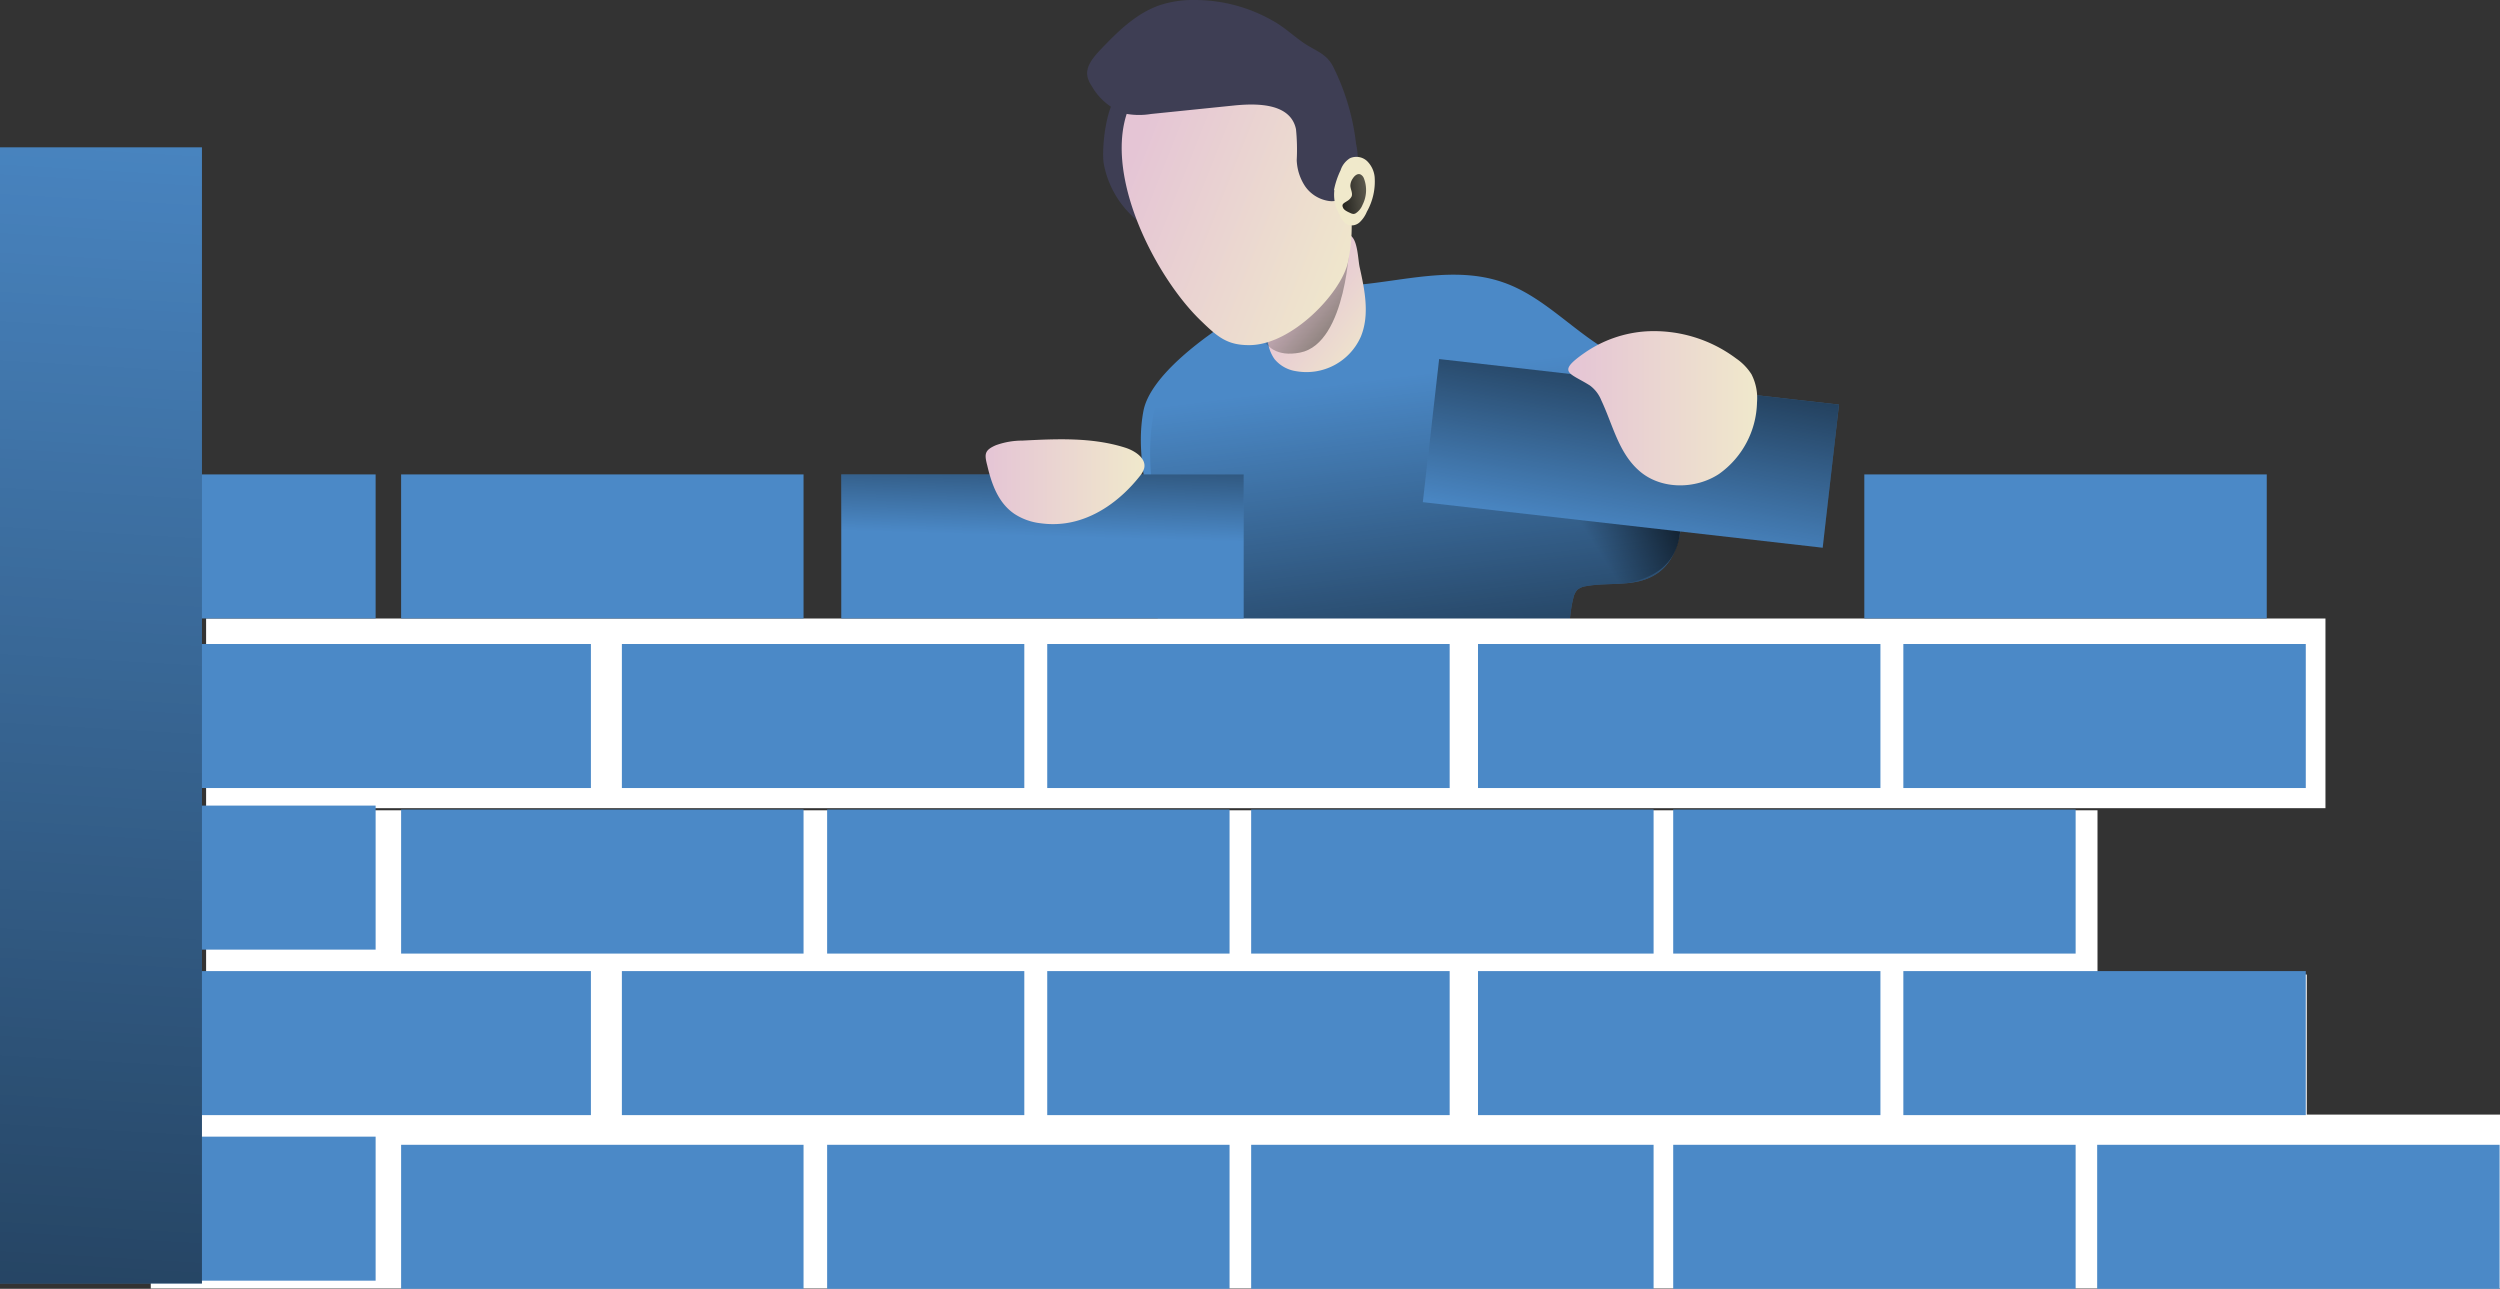 <svg xmlns="http://www.w3.org/2000/svg" xmlns:xlink="http://www.w3.org/1999/xlink" viewBox="0 0 378.57 195.16"><rect x="0" y="0" width="378.57" height="195.16" fill="#333333" stroke="none"/><defs><style>.cls-1{fill:#4b89c7;}.cls-2{fill:url(#Degradado_sin_nombre_11);}.cls-3{fill:url(#Degradado_sin_nombre_11-2);}.cls-4{fill:#fff;}.cls-5{fill:url(#Degradado_sin_nombre_12);}.cls-6{fill:url(#Degradado_sin_nombre_11-3);}.cls-7{fill:#3e3e54;}.cls-8{fill:url(#Degradado_sin_nombre_11-4);}.cls-9{fill:url(#Degradado_sin_nombre_11-5);}.cls-10{fill:url(#Degradado_sin_nombre_11-6);}.cls-11{fill:url(#Degradado_sin_nombre_12-2);}.cls-12{fill:url(#Degradado_sin_nombre_12-3);}.cls-13{fill:url(#Degradado_sin_nombre_12-4);}.cls-14{fill:url(#Degradado_sin_nombre_11-7);}.cls-15{fill:url(#Degradado_sin_nombre_12-5);}</style><linearGradient id="Degradado_sin_nombre_11" x1="114.84" y1="134.33" x2="124.41" y2="58.31" gradientTransform="matrix(1.09, 0, 0, -1.09, 86.5, 203.46)" gradientUnits="userSpaceOnUse"><stop offset="0" stop-opacity="0"/><stop offset="0.99"/></linearGradient><linearGradient id="Degradado_sin_nombre_11-2" x1="141.7" y1="111.61" x2="157.09" y2="121.37" xlink:href="#Degradado_sin_nombre_11"/><linearGradient id="Degradado_sin_nombre_12" x1="-3708.64" y1="772.16" x2="-3693.98" y2="772.16" gradientTransform="matrix(0.86, 0.66, 0.66, -0.86, 2865.96, 3168.98)" gradientUnits="userSpaceOnUse"><stop offset="0" stop-color="#e5c5d5"/><stop offset="0.42" stop-color="#ead4d1"/><stop offset="1" stop-color="#f0e9cb"/></linearGradient><linearGradient id="Degradado_sin_nombre_11-3" x1="98.97" y1="149.68" x2="120.65" y2="131.85" xlink:href="#Degradado_sin_nombre_11"/><linearGradient id="Degradado_sin_nombre_11-4" x1="145.62" y1="112.04" x2="153.79" y2="158.22" gradientTransform="matrix(0.12, 1.08, 1.08, -0.12, 94.86, -75.51)" xlink:href="#Degradado_sin_nombre_11"/><linearGradient id="Degradado_sin_nombre_11-5" x1="14.6" y1="183.09" x2="15.35" y2="209.75" gradientTransform="matrix(1.09, 0, 0, -1.09, 142.03, 280.75)" xlink:href="#Degradado_sin_nombre_11"/><linearGradient id="Degradado_sin_nombre_11-6" x1="-111.38" y1="250.62" x2="-131.65" y2="-98.52" gradientTransform="matrix(1.09, 0, 0, -1.09, 142.03, 280.75)" xlink:href="#Degradado_sin_nombre_11"/><linearGradient id="Degradado_sin_nombre_12-2" x1="139.08" y1="130.43" x2="165.36" y2="130.43" gradientTransform="matrix(1.09, 0, 0, -1.09, 86.5, 203.46)" xlink:href="#Degradado_sin_nombre_12"/><linearGradient id="Degradado_sin_nombre_12-3" x1="-2037.06" y1="824.8" x2="-2000.69" y2="824.8" gradientTransform="matrix(1.01, 0.4, 0.4, -1.01, 1902.68, 1662.27)" xlink:href="#Degradado_sin_nombre_12"/><linearGradient id="Degradado_sin_nombre_12-4" x1="-2002.91" y1="834.53" x2="-2004.69" y2="828.24" gradientTransform="matrix(1.01, 0.4, 0.4, -1.01, 1902.68, 1662.27)" xlink:href="#Degradado_sin_nombre_12"/><linearGradient id="Degradado_sin_nombre_11-7" x1="-1999.86" y1="833.24" x2="-2013.28" y2="825.97" gradientTransform="matrix(1.01, 0.4, 0.4, -1.01, 1902.68, 1662.27)" xlink:href="#Degradado_sin_nombre_11"/><linearGradient id="Degradado_sin_nombre_12-5" x1="57.74" y1="120.19" x2="79.91" y2="120.19" gradientTransform="matrix(1.09, 0, 0, -1.09, 86.5, 203.46)" xlink:href="#Degradado_sin_nombre_12"/></defs><g id="Capa_2" data-name="Capa 2"><g id="Layer_1" data-name="Layer 1"><path class="cls-1" d="M227.57,42.74C234.18,45,238.9,51,245.19,54a12.66,12.66,0,0,1,2.5,1.37,8.61,8.61,0,0,1,1.74,2c3.76,5.5,5.18,12.31,5.29,19,.06,3.87-.58,8.28-3.78,10.46s-7.14,1.27-10.76,1.93a2.66,2.66,0,0,0-1.34.56,2.71,2.71,0,0,0-.59,1.23c-1,3.86-.32,8.12-2,11.73a12.85,12.85,0,0,1-5,5.33c-5,3.12-11,3.73-16.91,4.08a275.3,275.3,0,0,1-28.44.22c-2.76-.11-5.79-.39-7.72-2.36a8.79,8.79,0,0,1-1.87-3.26c-1.61-4.7-1.3-9.84-.77-14.78,1.09-9.77-4.22-19.55-2.4-29.24,1-5.43,9.56-11.54,14.28-14.43,2.83-1.72,6.24-2,9.23-3.25s4.92-1.21,8.28-1.4C212.42,42.6,220.23,40.2,227.57,42.74Z"/><path class="cls-2" d="M227.57,42.74C234.18,45,238.9,51,245.19,54a12.66,12.66,0,0,1,2.5,1.37,8.61,8.61,0,0,1,1.74,2c3.76,5.5,5.18,12.31,5.29,19,.06,3.87-.58,8.28-3.78,10.46s-7.14,1.27-10.76,1.93a2.66,2.66,0,0,0-1.34.56,2.71,2.71,0,0,0-.59,1.23c-1,3.86-.32,8.12-2,11.73a12.85,12.85,0,0,1-5,5.33c-5,3.12-11,3.73-16.91,4.08a275.3,275.3,0,0,1-28.44.22c-2.76-.11-5.79-.39-7.72-2.36a8.79,8.79,0,0,1-1.87-3.26c-1.61-4.7-1.3-9.84-.77-14.78,1.09-9.77-2.69-19-.87-28.74,1-5.43,3.63-5.67,8.35-8.56,2.83-1.73,10.64-8.34,13.63-9.67s4.92-1.2,8.28-1.4C212.42,42.6,220.23,40.2,227.57,42.74Z"/><path class="cls-3" d="M254.48,78.92c.16,9.17-8.1,9.63-13.69,10a3.83,3.83,0,0,1-1.83-.33c-2.69-1.08-4.84-5-6.15-8a39.17,39.17,0,0,1-1.41-3.7S254.29,69.74,254.48,78.92Z"/><rect class="cls-4" x="31.21" y="93.66" width="320.93" height="28.72"/><rect class="cls-4" x="31.21" y="122.7" width="286.41" height="26.33"/><rect class="cls-4" x="23.75" y="147.57" width="325.56" height="26.33"/><rect class="cls-4" x="22.83" y="168.78" width="355.74" height="26.33"/><path class="cls-5" d="M205.89,40.46c.78,3.49,1.54,7.24.17,10.54a9,9,0,0,1-9.78,5.21A5.22,5.22,0,0,1,193,54.38a5.66,5.66,0,0,1-.89-2A13.39,13.39,0,0,1,200.7,36c1.09-.37,2.88-1.08,3.9-.26S205.64,39.35,205.89,40.46Z"/><path class="cls-6" d="M204.41,36.39s-.41,15.6-7.54,17-6.62-6.52-6.62-6.52Z"/><path class="cls-7" d="M167.14,24.78a14.54,14.54,0,0,0,6.6,9.7,3.72,3.72,0,0,0,1-3.19,24.41,24.41,0,0,0-.84-3.37c-.92-3.67-.27-7.52-.15-11.3,0-1.09-.08-2.35-1-2.92C167.74,10.57,166.7,22.27,167.14,24.78Z"/><rect class="cls-1" x="60.74" y="71.84" width="60.94" height="21.81"/><rect class="cls-1" x="5" y="71.84" width="51.88" height="21.81"/><rect class="cls-1" x="5" y="121.99" width="51.88" height="21.81"/><rect class="cls-1" x="5" y="172.12" width="51.88" height="21.81"/><rect class="cls-1" x="94.17" y="97.52" width="60.94" height="21.81"/><rect class="cls-1" x="28.54" y="97.52" width="60.94" height="21.81"/><rect class="cls-1" x="158.58" y="97.52" width="60.94" height="21.81"/><rect class="cls-1" x="223.81" y="97.52" width="60.94" height="21.81"/><rect class="cls-1" x="236.06" y="38.19" width="21.81" height="60.94" transform="translate(150.79 306.26) rotate(-83.5)"/><rect class="cls-8" x="236.06" y="38.19" width="21.81" height="60.94" transform="translate(150.79 306.26) rotate(-83.5)"/><rect class="cls-1" x="288.22" y="97.52" width="60.94" height="21.81"/><rect class="cls-1" x="94.17" y="147.05" width="60.94" height="21.81"/><rect class="cls-1" x="28.54" y="147.05" width="60.94" height="21.81"/><rect class="cls-1" x="158.58" y="147.05" width="60.94" height="21.81"/><rect class="cls-1" x="223.81" y="147.05" width="60.94" height="21.81"/><rect class="cls-1" x="288.22" y="147.05" width="60.94" height="21.81"/><rect class="cls-1" x="127.39" y="71.84" width="60.94" height="21.81"/><rect class="cls-9" x="127.39" y="71.84" width="60.94" height="21.81"/><rect class="cls-1" x="60.74" y="122.59" width="60.94" height="21.81"/><rect class="cls-1" x="125.25" y="122.59" width="60.94" height="21.81"/><rect class="cls-1" x="189.46" y="122.59" width="60.94" height="21.81"/><rect class="cls-1" x="253.37" y="122.59" width="60.94" height="21.81"/><rect class="cls-1" x="60.74" y="173.35" width="60.94" height="21.81"/><rect class="cls-1" x="125.25" y="173.35" width="60.94" height="21.81"/><rect class="cls-1" x="189.46" y="173.35" width="60.94" height="21.81"/><rect class="cls-1" x="253.37" y="173.35" width="60.94" height="21.81"/><rect class="cls-1" x="317.57" y="173.35" width="60.94" height="21.81"/><rect class="cls-1" x="282.31" y="71.84" width="60.94" height="21.81"/><rect class="cls-1" y="22.31" width="30.58" height="172.05"/><rect class="cls-10" y="22.31" width="30.58" height="172.05"/><path class="cls-11" d="M249.2,50.18a20.77,20.77,0,0,1,13.71,4.11,8.31,8.31,0,0,1,2.31,2.38,7.88,7.88,0,0,1,.84,4.24,13.65,13.65,0,0,1-5.75,10.86c-3.55,2.34-8.69,2.38-11.94-.35s-4.1-7-5.88-10.78a5.19,5.19,0,0,0-1.74-2.27c-3.09-1.95-5.14-1.94-.71-5A18.45,18.45,0,0,1,249.2,50.18Z"/><path class="cls-12" d="M181.81,48.53c2.53,2.45,4,3.79,7.51,3.73,6.32-.1,13.69-7.81,14.78-12.46a26.34,26.34,0,0,0,.38-8.81c-.65-6.28-2.77-12.61-7.11-17.2S186.2,6.68,180.15,8.54C161.11,14.39,172.6,39.65,181.81,48.53Z"/><path class="cls-7" d="M180.83,0a16,16,0,0,0-5.19.78c-3.59,1.23-6.39,4-9,6.75-1.08,1.14-2.32,2.58-1.95,4.14A4.17,4.17,0,0,0,165.3,13a9.22,9.22,0,0,0,5,4.19,11,11,0,0,0,4,.07L186.62,16c3.26-.34,8.77-.58,9.63,3.57a30.49,30.49,0,0,1,.11,4.68,7.66,7.66,0,0,0,1.3,4,5.32,5.32,0,0,0,3.48,2.17,3.14,3.14,0,0,0,1.91-.27A5.84,5.84,0,0,0,205.34,27a12.65,12.65,0,0,0,0-5.27A34.93,34.93,0,0,0,201.83,10c-.93-1.72-2.26-2.18-3.84-3.13s-3.06-2.41-4.74-3.43A23.85,23.85,0,0,0,180.83,0Z"/><path class="cls-13" d="M202,28.79a12.28,12.28,0,0,1,1-3,3.34,3.34,0,0,1,1.44-1.84,2.38,2.38,0,0,1,2.56.43,3.9,3.9,0,0,1,1.16,2.42,9.29,9.29,0,0,1-1.18,5.26,4.54,4.54,0,0,1-1.08,1.59A1.79,1.79,0,0,1,204,34a2.71,2.71,0,0,1-1.08-1.39,5.84,5.84,0,0,1-.86-3.8"/><path class="cls-14" d="M204,30.44a1.68,1.68,0,0,0,.69-.73c.16-.5-.19-1.08-.21-1.57a2,2,0,0,1,.39-1.14c.24-.37.64-.74,1.09-.61a1.08,1.08,0,0,1,.58.64,4.92,4.92,0,0,1-.22,4,2.69,2.69,0,0,1-.93,1.2.74.74,0,0,1-.43.17,1.17,1.17,0,0,1-.45-.13c-.37-.17-1-.43-1.14-.83C203.11,30.88,203.54,30.75,204,30.44Z"/><path class="cls-15" d="M153.6,77.81a9.1,9.1,0,0,0,4,1.43,13.49,13.49,0,0,0,3.7,0c4.52-.63,8.46-3.55,11.29-7.13a3.38,3.38,0,0,0,.67-1.2c.35-1.49-1.35-2.62-2.81-3.1-5-1.61-10.4-1.36-15.65-1.09a11.73,11.73,0,0,0-4,.7c-1.75.76-1.74,1.37-1.3,3.07C150.14,73.22,151.13,76.13,153.6,77.81Z"/></g></g></svg>